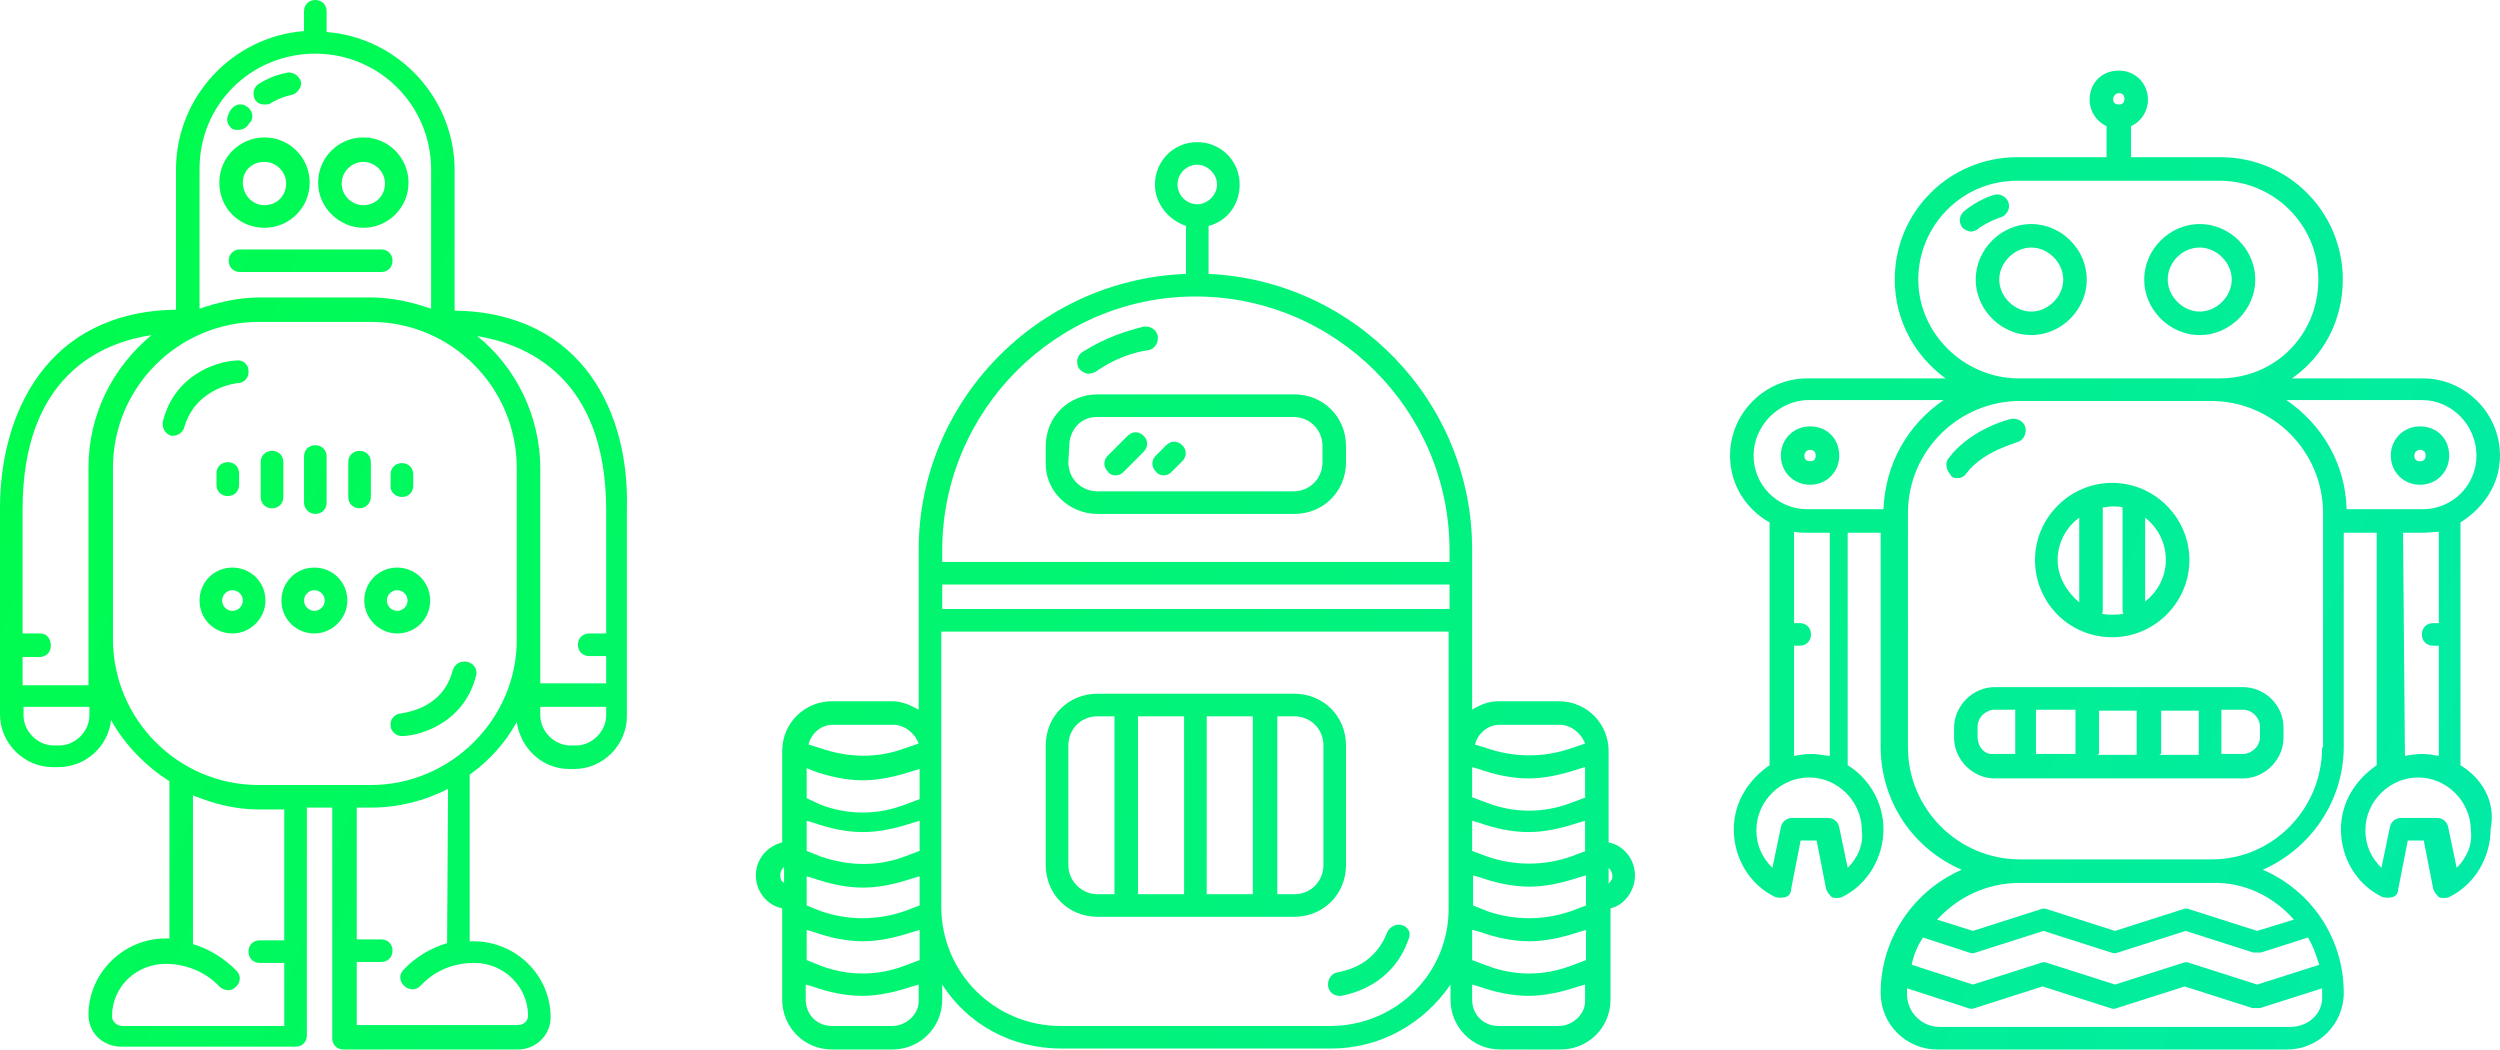 <?xml version="1.0" encoding="utf-8"?>
<!-- Generator: Adobe Illustrator 19.0.0, SVG Export Plug-In . SVG Version: 6.00 Build 0)  -->
<svg version="1.1" id="Layer_1" xmlns="http://www.w3.org/2000/svg" xmlns:xlink="http://www.w3.org/1999/xlink" x="0px" y="0px"
	 viewBox="0 0 265.6 111.5" style="enable-background:new 0 0 265.6 111.5;" xml:space="preserve">
<style type="text/css">
	.st0{fill:url(#XMLID_146_);}
	.st1{fill:url(#XMLID_147_);}
	.st2{fill:url(#XMLID_148_);}
	.st3{fill:url(#XMLID_149_);}
	.st4{fill:url(#XMLID_150_);}
	.st5{fill:url(#XMLID_151_);}
	.st6{fill:url(#XMLID_152_);}
	.st7{fill:url(#XMLID_153_);}
	.st8{fill:url(#XMLID_154_);}
	.st9{fill:url(#XMLID_155_);}
	.st10{fill:url(#XMLID_156_);}
	.st11{fill:url(#XMLID_157_);}
	.st12{fill:url(#XMLID_158_);}
	.st13{fill:url(#XMLID_159_);}
	.st14{fill:url(#XMLID_160_);}
	.st15{fill:url(#XMLID_161_);}
	.st16{fill:url(#XMLID_162_);}
	.st17{fill:url(#XMLID_163_);}
	.st18{fill:url(#XMLID_164_);}
	.st19{fill:url(#XMLID_165_);}
	.st20{fill:url(#XMLID_166_);}
	.st21{fill:url(#XMLID_167_);}
	.st22{fill:url(#XMLID_168_);}
	.st23{fill:url(#XMLID_169_);}
	.st24{fill:url(#XMLID_170_);}
	.st25{fill:url(#XMLID_171_);}
	.st26{fill:url(#XMLID_172_);}
	.st27{fill:url(#XMLID_173_);}
	.st28{fill:url(#XMLID_174_);}
	.st29{fill:url(#XMLID_175_);}
	.st30{fill:url(#XMLID_176_);}
	.st31{fill:url(#XMLID_177_);}
	.st32{fill:url(#XMLID_178_);}
	.st33{fill:url(#XMLID_179_);}
	.st34{fill:url(#XMLID_180_);}
	.st35{fill:url(#XMLID_181_);}
	.st36{fill:url(#XMLID_182_);}
</style>
<g id="XMLID_114_">
	<linearGradient id="XMLID_146_" gradientUnits="userSpaceOnUse" x1="-140.841" y1="33.946" x2="-72.949" y2="33.946">
		<stop  offset="0" style="stop-color:#00B6F2"/>
		<stop  offset="1" style="stop-color:#0055F2"/>
	</linearGradient>
	<rect id="XMLID_120_" x="-140.8" y="0" class="st0" width="67.9" height="67.9"/>
	<linearGradient id="XMLID_147_" gradientUnits="userSpaceOnUse" x1="-140.841" y1="116.822" x2="-72.949" y2="116.822">
		<stop  offset="0" style="stop-color:#02EAAB"/>
		<stop  offset="1" style="stop-color:#00FC4C"/>
	</linearGradient>
	<rect id="XMLID_119_" x="-140.8" y="82.9" class="st1" width="67.9" height="67.9"/>
	<linearGradient id="XMLID_148_" gradientUnits="userSpaceOnUse" x1="-140.841" y1="198.914" x2="-72.949" y2="198.914">
		<stop  offset="0" style="stop-color:#ED2B66"/>
		<stop  offset="1" style="stop-color:#A50266"/>
	</linearGradient>
	<rect id="XMLID_118_" x="-140.8" y="165" class="st2" width="67.9" height="67.9"/>
	<linearGradient id="XMLID_149_" gradientUnits="userSpaceOnUse" x1="-140.841" y1="278.255" x2="-72.949" y2="278.255">
		<stop  offset="0" style="stop-color:#541DD8"/>
		<stop  offset="1" style="stop-color:#541DA6"/>
	</linearGradient>
	<rect id="XMLID_117_" x="-140.8" y="244.3" class="st3" width="67.9" height="67.9"/>
	<linearGradient id="XMLID_150_" gradientUnits="userSpaceOnUse" x1="-140.841" y1="360.632" x2="-72.949" y2="360.632">
		<stop  offset="0" style="stop-color:#FE6E00"/>
		<stop  offset="1" style="stop-color:#FF593D"/>
	</linearGradient>
	<rect id="XMLID_116_" x="-140.8" y="326.7" class="st4" width="67.9" height="67.9"/>
</g>
<g id="XMLID_78_">
	<linearGradient id="XMLID_151_" gradientUnits="userSpaceOnUse" x1="273.4" y1="107.25" x2="9.127" y2="6.204">
		<stop  offset="0" style="stop-color:#02EAAB"/>
		<stop  offset="1" style="stop-color:#00FC4C"/>
	</linearGradient>
	<path id="XMLID_113_" class="st5" d="M24.7,13.7c0.2,0.1,0.4,0.1,0.6,0.1c0.4,0,0.9-0.2,1.1-0.6c0.1-0.1,0.1-0.2,0.2-0.2
		c0.4-0.6,0.2-1.3-0.4-1.7c-0.6-0.4-1.3-0.2-1.7,0.4c-0.1,0.1-0.1,0.2-0.2,0.4C24,12.6,24.1,13.3,24.7,13.7z"/>
	<linearGradient id="XMLID_152_" gradientUnits="userSpaceOnUse" x1="274.913" y1="103.292" x2="10.64" y2="2.246">
		<stop  offset="0" style="stop-color:#02EAAB"/>
		<stop  offset="1" style="stop-color:#00FC4C"/>
	</linearGradient>
	<path id="XMLID_112_" class="st6" d="M28.1,11.1c0.2,0,0.5,0,0.6-0.1c1.1-0.7,2.2-0.9,2.2-0.9C31.5,10,32,9.4,32,8.8
		c-0.1-0.6-0.7-1.1-1.3-1.1c-0.1,0-1.6,0.2-3.2,1.2c-0.6,0.4-0.7,1.1-0.4,1.7C27.3,10.9,27.6,11.1,28.1,11.1z"/>
	<linearGradient id="XMLID_153_" gradientUnits="userSpaceOnUse" x1="260.391" y1="141.274" x2="-3.883" y2="40.228">
		<stop  offset="0" style="stop-color:#02EAAB"/>
		<stop  offset="1" style="stop-color:#00FC4C"/>
	</linearGradient>
	<path id="XMLID_111_" class="st7" d="M24.2,49.1c-0.7,0-1.2,0.5-1.2,1.2v1.2c0,0.7,0.5,1.2,1.2,1.2s1.2-0.5,1.2-1.2v-1.2
		C25.4,49.6,24.9,49.1,24.2,49.1z"/>
	<linearGradient id="XMLID_154_" gradientUnits="userSpaceOnUse" x1="260.983" y1="139.725" x2="-3.29" y2="38.679">
		<stop  offset="0" style="stop-color:#02EAAB"/>
		<stop  offset="1" style="stop-color:#00FC4C"/>
	</linearGradient>
	<path id="XMLID_110_" class="st8" d="M30.1,49.1c0-0.7-0.5-1.2-1.2-1.2s-1.2,0.5-1.2,1.2v3.7c0,0.7,0.5,1.2,1.2,1.2
		s1.2-0.5,1.2-1.2V49.1z"/>
	<linearGradient id="XMLID_155_" gradientUnits="userSpaceOnUse" x1="261.578" y1="138.169" x2="-2.696" y2="37.123">
		<stop  offset="0" style="stop-color:#02EAAB"/>
		<stop  offset="1" style="stop-color:#00FC4C"/>
	</linearGradient>
	<path id="XMLID_109_" class="st9" d="M33.5,54.6c0.7,0,1.2-0.5,1.2-1.2v-4.9c0-0.7-0.5-1.2-1.2-1.2s-1.2,0.5-1.2,1.2v4.9
		C32.3,54,32.8,54.6,33.5,54.6z"/>
	<linearGradient id="XMLID_156_" gradientUnits="userSpaceOnUse" x1="262.168" y1="136.626" x2="-2.106" y2="35.581">
		<stop  offset="0" style="stop-color:#02EAAB"/>
		<stop  offset="1" style="stop-color:#00FC4C"/>
	</linearGradient>
	<path id="XMLID_108_" class="st10" d="M39.4,52.8v-3.7c0-0.7-0.5-1.2-1.2-1.2s-1.2,0.5-1.2,1.2v3.7c0,0.7,0.5,1.2,1.2,1.2
		S39.4,53.4,39.4,52.8z"/>
	<linearGradient id="XMLID_157_" gradientUnits="userSpaceOnUse" x1="262.75" y1="135.103" x2="-1.523" y2="34.057">
		<stop  offset="0" style="stop-color:#02EAAB"/>
		<stop  offset="1" style="stop-color:#00FC4C"/>
	</linearGradient>
	<path id="XMLID_107_" class="st11" d="M42.7,52.8c0.7,0,1.2-0.5,1.2-1.2v-1.2c0-0.7-0.5-1.2-1.2-1.2c-0.7,0-1.2,0.5-1.2,1.2v1.2
		C41.4,52.2,42,52.8,42.7,52.8z"/>
	<linearGradient id="XMLID_158_" gradientUnits="userSpaceOnUse" x1="263" y1="134.45" x2="-1.273" y2="33.404">
		<stop  offset="0" style="stop-color:#02EAAB"/>
		<stop  offset="1" style="stop-color:#00FC4C"/>
	</linearGradient>
	<path id="XMLID_106_" class="st12" d="M25.3,40.7c0.6,0,1.2-0.6,1.1-1.3c0-0.7-0.6-1.2-1.3-1.1c-2.2,0.1-6.6,1.6-7.8,6.5
		c-0.1,0.6,0.2,1.3,0.9,1.5c0.1,0,0.2,0,0.2,0c0.5,0,1.1-0.4,1.2-1C20.9,41.1,25.2,40.7,25.3,40.7z"/>
	<linearGradient id="XMLID_159_" gradientUnits="userSpaceOnUse" x1="255.416" y1="154.285" x2="-8.858" y2="53.239">
		<stop  offset="0" style="stop-color:#02EAAB"/>
		<stop  offset="1" style="stop-color:#00FC4C"/>
	</linearGradient>
	<path id="XMLID_105_" class="st13" d="M49.6,70.3c-0.6-0.1-1.3,0.2-1.5,0.9c-1.1,4.3-5.4,4.5-5.5,4.6c-0.6,0-1.2,0.6-1.1,1.3
		c0,0.6,0.6,1.1,1.2,1.1c0,0,0,0,0.1,0c2.2-0.1,6.6-1.6,7.8-6.5C50.7,71.1,50.4,70.5,49.6,70.3z"/>
	<linearGradient id="XMLID_160_" gradientUnits="userSpaceOnUse" x1="257.279" y1="149.413" x2="-6.995" y2="48.367">
		<stop  offset="0" style="stop-color:#02EAAB"/>
		<stop  offset="1" style="stop-color:#00FC4C"/>
	</linearGradient>
	<path id="XMLID_102_" class="st14" d="M33.4,60.3c-2,0-3.5,1.6-3.5,3.5c0,2,1.6,3.5,3.5,3.5s3.5-1.6,3.5-3.5
		C36.9,61.8,35.3,60.3,33.4,60.3z M33.4,64.9c-0.6,0-1.1-0.5-1.1-1.1s0.5-1.1,1.1-1.1c0.6,0,1.1,0.5,1.1,1.1S34,64.9,33.4,64.9z"/>
	<linearGradient id="XMLID_161_" gradientUnits="userSpaceOnUse" x1="256.172" y1="152.307" x2="-8.101" y2="51.262">
		<stop  offset="0" style="stop-color:#02EAAB"/>
		<stop  offset="1" style="stop-color:#00FC4C"/>
	</linearGradient>
	<path id="XMLID_99_" class="st15" d="M24.7,60.3c-2,0-3.5,1.6-3.5,3.5c0,2,1.6,3.5,3.5,3.5s3.5-1.6,3.5-3.5
		C28.2,61.8,26.6,60.3,24.7,60.3z M24.7,64.9c-0.6,0-1.1-0.5-1.1-1.1s0.5-1.1,1.1-1.1s1.1,0.5,1.1,1.1S25.3,64.9,24.7,64.9z"/>
	<linearGradient id="XMLID_162_" gradientUnits="userSpaceOnUse" x1="258.401" y1="146.477" x2="-5.872" y2="45.431">
		<stop  offset="0" style="stop-color:#02EAAB"/>
		<stop  offset="1" style="stop-color:#00FC4C"/>
	</linearGradient>
	<path id="XMLID_96_" class="st16" d="M45.7,63.8c0-2-1.6-3.5-3.5-3.5c-2,0-3.5,1.6-3.5,3.5s1.6,3.5,3.5,3.5
		C44.1,67.3,45.7,65.8,45.7,63.8z M41.1,63.8c0-0.6,0.5-1.1,1.1-1.1c0.6,0,1.1,0.5,1.1,1.1s-0.5,1.1-1.1,1.1
		C41.6,64.9,41.1,64.4,41.1,63.8z"/>
	<linearGradient id="XMLID_163_" gradientUnits="userSpaceOnUse" x1="271.406" y1="112.465" x2="7.133" y2="11.419">
		<stop  offset="0" style="stop-color:#02EAAB"/>
		<stop  offset="1" style="stop-color:#00FC4C"/>
	</linearGradient>
	<path id="XMLID_93_" class="st17" d="M28.1,24.2c2.6,0,4.8-2.1,4.8-4.8c0-2.6-2.1-4.8-4.8-4.8c-2.6,0-4.8,2.1-4.8,4.8
		S25.4,24.2,28.1,24.2z M28.1,17.2c1.2,0,2.3,1,2.3,2.3s-1,2.3-2.3,2.3c-1.3,0-2.3-1.1-2.3-2.4C25.8,18.1,26.8,17.2,28.1,17.2z"/>
	<linearGradient id="XMLID_164_" gradientUnits="userSpaceOnUse" x1="272.75" y1="108.95" x2="8.476" y2="7.905">
		<stop  offset="0" style="stop-color:#02EAAB"/>
		<stop  offset="1" style="stop-color:#00FC4C"/>
	</linearGradient>
	<path id="XMLID_90_" class="st18" d="M38.6,24.2c2.6,0,4.8-2.1,4.8-4.8c0-2.6-2.1-4.8-4.8-4.8c-2.6,0-4.8,2.1-4.8,4.8
		S36.1,24.2,38.6,24.2z M38.6,17.2c1.2,0,2.3,1,2.3,2.3s-1,2.3-2.3,2.3c-1.2,0-2.3-1-2.3-2.3S37.4,17.2,38.6,17.2z"/>
	<linearGradient id="XMLID_165_" gradientUnits="userSpaceOnUse" x1="269.267" y1="118.058" x2="4.994" y2="17.013">
		<stop  offset="0" style="stop-color:#02EAAB"/>
		<stop  offset="1" style="stop-color:#00FC4C"/>
	</linearGradient>
	<path id="XMLID_89_" class="st19" d="M24.3,27.7c0,0.7,0.5,1.2,1.2,1.2h15c0.7,0,1.2-0.5,1.2-1.2s-0.5-1.2-1.2-1.2h-15
		C24.8,26.5,24.3,27,24.3,27.7z"/>
	<linearGradient id="XMLID_166_" gradientUnits="userSpaceOnUse" x1="258.697" y1="145.704" x2="-5.576" y2="44.658">
		<stop  offset="0" style="stop-color:#02EAAB"/>
		<stop  offset="1" style="stop-color:#00FC4C"/>
	</linearGradient>
	<path id="XMLID_79_" class="st20" d="M48.3,33V18.1c0-7.7-6-14.1-13.6-14.7V1.2c0-0.7-0.5-1.2-1.2-1.2c-0.7,0-1.2,0.5-1.2,1.2v2.1
		c-7.6,0.6-13.6,7-13.6,14.7v14.9C5,33.1,0,43.9,0,54v18.6V75v0.9c0,3.1,2.6,5.6,5.6,5.6h0.6c2.9,0,5.3-2.2,5.6-5
		c1.5,2.7,3.7,4.9,6.2,6.5v16.7c-0.1,0-0.2,0-0.4,0c-4.5,0-8.2,3.7-8.2,8.1c0,2,1.6,3.4,3.5,3.4h18.5c0.7,0,1.2-0.5,1.2-1.2v-7.8
		v-1.1V85.8h2.7v15.3v1.1v8.1c0,0.7,0.5,1.2,1.2,1.2h18.5c2,0,3.5-1.6,3.5-3.4c0-4.5-3.7-8.1-8.2-8.1c-0.1,0-0.2,0-0.4,0V82.5
		c0-0.1,0-0.1,0-0.2c2.1-1.5,3.8-3.4,5-5.6c0.4,2.8,2.7,5,5.6,5h0.5c3.1,0,5.6-2.6,5.6-5.6v-0.9v-2.4V54.1C66.9,44,62,33.2,48.3,33z
		 M33.5,5.7c6.8,0,12.3,5.5,12.3,12.3v14.8c-2-0.7-4.2-1.2-6.4-1.2H27.6c-2.2,0-4.4,0.5-6.4,1.2V18.1C21.1,11.2,26.6,5.7,33.5,5.7z
		 M2.4,69.8h1.8c0.7,0,1.2-0.5,1.2-1.2S5,67.3,4.3,67.3H2.4V54.1c0-14.2,8.4-17.7,13.7-18.5C12,39,9.4,44,9.4,49.7v2.7
		c0,0,0,0,0,0.1v20.3h-7L2.4,69.8z M9.5,76c0,1.7-1.5,3.2-3.2,3.2H5.7c-1.7,0-3.2-1.5-3.2-3.2v-0.9h7V76z M30.2,99.9h-2.6
		c-0.7,0-1.2,0.5-1.2,1.2c0,0.7,0.5,1.2,1.2,1.2h2.6v6.7H13c-0.6,0-1.1-0.5-1.1-1c0-3.2,2.6-5.6,5.7-5.6c2.2,0,4.3,0.9,5.7,2.4
		c0.2,0.2,0.6,0.4,0.9,0.4c0.4,0,0.6-0.1,0.9-0.4c0.5-0.5,0.5-1.2,0-1.7c-1.3-1.3-2.9-2.3-4.6-2.8V84.5c2.2,0.9,4.5,1.5,7,1.5h2.7
		v13.9H30.2z M47.5,100.2c-1.7,0.5-3.4,1.5-4.6,2.8c-0.5,0.5-0.5,1.2,0,1.7c0.2,0.2,0.5,0.4,0.9,0.4c0.4,0,0.6-0.1,0.9-0.4
		c1.5-1.6,3.5-2.4,5.7-2.4c3.2,0,5.7,2.6,5.7,5.6c0,0.6-0.5,1-1.1,1H37.9v-6.7h2.6c0.7,0,1.2-0.5,1.2-1.2c0-0.7-0.5-1.2-1.2-1.2
		h-2.6V85.8h1.5c2.9,0,5.7-0.7,8.2-2L47.5,100.2z M39.4,83.4H27.5c-8.6,0-15.5-7-15.5-15.5V49.7c0-8.6,7-15.5,15.5-15.5h11.9
		c8.6,0,15.5,7,15.5,15.5v2.7l0,0V68C54.9,76.4,47.9,83.4,39.4,83.4z M64.4,76c0,1.7-1.5,3.2-3.2,3.2h-0.6c-1.7,0-3.2-1.5-3.2-3.2
		v-0.9h7V76z M64.4,67.3h-1.8c-0.7,0-1.2,0.5-1.2,1.2s0.5,1.2,1.2,1.2h1.8v2.9h-7V68c0-0.1,0-0.1,0-0.2v-18c0-5.6-2.6-10.8-6.7-14.1
		c5.3,0.9,13.7,4.4,13.7,18.5V67.3z"/>
</g>
<g id="XMLID_36_">
	<g id="XMLID_37_">
		<linearGradient id="XMLID_167_" gradientUnits="userSpaceOnUse" x1="285.285" y1="76.167" x2="21.011" y2="-24.879">
			<stop  offset="0" style="stop-color:#02EAAB"/>
			<stop  offset="1" style="stop-color:#00FC4C"/>
		</linearGradient>
		<path id="XMLID_77_" class="st21" d="M207.9,50.8c0.4,0,0.7-0.1,1-0.5c1.8-2.4,5.3-3.2,5.3-3.3l0,0c0.6-0.1,1.1-0.7,1-1.5
			c-0.1-0.6-0.7-1.1-1.5-1c-0.1,0-4.3,1-6.7,4.2c-0.4,0.5-0.2,1.3,0.2,1.7C207.3,50.7,207.6,50.8,207.9,50.8z"/>
		<linearGradient id="XMLID_168_" gradientUnits="userSpaceOnUse" x1="283.067" y1="81.967" x2="18.794" y2="-19.079">
			<stop  offset="0" style="stop-color:#02EAAB"/>
			<stop  offset="1" style="stop-color:#00FC4C"/>
		</linearGradient>
		<path id="XMLID_72_" class="st22" d="M224.4,67.7c4.5,0,8.2-3.7,8.2-8.2s-3.7-8.2-8.2-8.2s-8.2,3.7-8.2,8.2S219.8,67.7,224.4,67.7
			z M230.1,59.5c0,1.8-0.9,3.4-2.2,4.4V55C229.3,56.1,230.1,57.7,230.1,59.5z M225.5,53.9v10.8c0,0.1,0,0.4,0.1,0.5
			c-0.4,0.1-0.9,0.1-1.2,0.1s-0.7,0-1.1-0.1c0.1-0.1,0.1-0.4,0.1-0.5V53.9c0.4,0,0.6-0.1,1-0.1S225.1,53.8,225.5,53.9z M220.9,55v9
			c-1.3-1.1-2.3-2.7-2.3-4.5S219.5,56,220.9,55z"/>
		<linearGradient id="XMLID_169_" gradientUnits="userSpaceOnUse" x1="277.065" y1="97.664" x2="12.792" y2="-3.382">
			<stop  offset="0" style="stop-color:#02EAAB"/>
			<stop  offset="1" style="stop-color:#00FC4C"/>
		</linearGradient>
		<path id="XMLID_65_" class="st23" d="M238.3,73h-26.4c-2.3,0-4.3,2-4.3,4.3v1.1c0,2.3,2,4.3,4.3,4.3h26.4c2.3,0,4.3-2,4.3-4.3
			v-1.1C242.6,74.9,240.6,73,238.3,73z M216.5,75.4h4v4.6v0.1h-4.2v-0.1v-4.6L216.5,75.4z M223,80.1v-4.6h4v4.6v0.1h-4.2
			C223,80.1,223,80.1,223,80.1z M229.6,80.1v-4.6h4v4.6v0.1h-4.2C229.5,80.1,229.6,80.1,229.6,80.1z M210.1,78.3v-1.1
			c0-1,0.9-1.8,1.8-1.8h2.2v4.6v0.1h-2.3C210.8,80.2,210.1,79.3,210.1,78.3z M240.1,78.3c0,1-0.9,1.8-1.8,1.8H236v-0.1v-4.6h2.3
			c1,0,1.8,0.9,1.8,1.8V78.3z"/>
		<linearGradient id="XMLID_170_" gradientUnits="userSpaceOnUse" x1="290.955" y1="61.337" x2="26.681" y2="-39.709">
			<stop  offset="0" style="stop-color:#02EAAB"/>
			<stop  offset="1" style="stop-color:#00FC4C"/>
		</linearGradient>
		<path id="XMLID_62_" class="st24" d="M257.1,51.5c1.7,0,3.1-1.3,3.1-3.1s-1.3-3.1-3.1-3.1c-1.7,0-3.1,1.3-3.1,3.1
			S255.4,51.5,257.1,51.5z M257.1,47.8c0.4,0,0.6,0.2,0.6,0.6s-0.2,0.6-0.6,0.6c-0.4,0-0.6-0.2-0.6-0.6S256.8,47.8,257.1,47.8z"/>
		<linearGradient id="XMLID_171_" gradientUnits="userSpaceOnUse" x1="281.904" y1="85.01" x2="17.63" y2="-16.036">
			<stop  offset="0" style="stop-color:#02EAAB"/>
			<stop  offset="1" style="stop-color:#00FC4C"/>
		</linearGradient>
		<path id="XMLID_48_" class="st25" d="M261.4,81.3V55.5c2.4-1.5,4.2-4,4.2-7.1c0-4.5-3.7-8.2-8.2-8.2h-13.9
			c3.3-2.3,5.4-6.1,5.4-10.5c0-7.1-5.7-13-13-13h-9.5v-3.3l0,0c1.1-0.5,1.8-1.6,1.8-2.8c0-1.7-1.3-3.1-3.1-3.1s-3.1,1.3-3.1,3.1
			c0,1.2,0.7,2.3,1.8,2.8l0,0v3.3h-9.5c-7.1,0-13,5.7-13,13c0,4.3,2.1,8.1,5.4,10.5h-14.7c-4.5,0-8.2,3.7-8.2,8.2
			c0,3.1,1.7,5.7,4.2,7.1v25.8c-2.2,1.5-3.8,3.9-3.8,6.8c0,3.1,1.7,5.9,4.4,7.2c0.4,0.1,0.7,0.1,1.1,0c0.4-0.1,0.6-0.5,0.6-0.9
			l1-5.1h1.7l1,5.1c0.1,0.4,0.4,0.7,0.6,0.9c0.1,0.1,0.4,0.1,0.5,0.1c0.2,0,0.4,0,0.6-0.1c2.7-1.3,4.4-4.2,4.4-7.2
			c0-2.8-1.5-5.4-3.8-6.8V56.6h3.5v22.7c0,5.9,3.5,10.9,8.6,13.1c-5,2.2-8.6,7.2-8.6,13.1c0,3.3,2.7,6,6,6h37.2c3.3,0,6-2.7,6-6
			c0-5.9-3.5-10.9-8.6-13.1c5-2.2,8.6-7.2,8.6-13.1V56.6h3.5v24.7c-2.2,1.5-3.8,3.9-3.8,6.8c0,3.1,1.7,5.9,4.4,7.2
			c0.4,0.1,0.7,0.1,1.1,0c0.4-0.1,0.6-0.5,0.6-0.9l1-5.1h1.7l1,5.1c0.1,0.4,0.4,0.7,0.6,0.9c0.1,0.1,0.4,0.1,0.5,0.1
			c0.2,0,0.4,0,0.6-0.1c2.7-1.3,4.4-4.2,4.4-7.2C265.2,85.2,263.7,82.7,261.4,81.3z M225.1,9.9c0.4,0,0.6,0.2,0.6,0.6
			s-0.2,0.6-0.6,0.6c-0.4,0-0.6-0.2-0.6-0.6C224.5,10.3,224.7,9.9,225.1,9.9z M263.1,48.4c0,3.2-2.6,5.7-5.7,5.7h-8.1
			c-0.1-4.8-2.6-9-6.4-11.6h14.4C260.5,42.5,263.1,45.2,263.1,48.4z M203.8,29.7c0-5.7,4.6-10.5,10.5-10.5h21.5
			c5.7,0,10.5,4.6,10.5,10.5s-4.6,10.5-10.5,10.5h-1h-2.1h-16.1h-2.1h-0.2C208.6,40.1,203.8,35.4,203.8,29.7z M192.2,42.5h14.3
			c-3.8,2.6-6.2,6.7-6.4,11.6h-8.1c-3.2,0-5.7-2.6-5.7-5.7S188.9,42.5,192.2,42.5z M196.3,92.2l-0.9-4.3c-0.1-0.6-0.6-1-1.2-1h-3.8
			c-0.6,0-1.1,0.4-1.2,1l-0.9,4.3c-1.1-1.1-1.7-2.4-1.7-4c0-3.1,2.6-5.6,5.6-5.6c3.1,0,5.6,2.6,5.6,5.6
			C198,89.7,197.4,91.1,196.3,92.2z M194.2,80.3c-0.6-0.1-1.2-0.2-1.8-0.2c-0.6,0-1.2,0.1-1.8,0.2V68.6h0.6c0.7,0,1.2-0.5,1.2-1.2
			c0-0.7-0.5-1.2-1.2-1.2h-0.6v-9.7c0.5,0.1,1.1,0.1,1.7,0.1h2.1v23.7H194.2z M246.4,102.5l-6.6,2.1l-7.2-2.3
			c-0.2-0.1-0.5-0.1-0.7,0l-7.2,2.3l-7.2-2.3c-0.2-0.1-0.5-0.1-0.7,0l-7.2,2.3l-6.5-2.1c0.2-1,0.6-2,1.2-2.9l4.9,1.6
			c0.2,0.1,0.5,0.1,0.7,0l7.2-2.3l7.2,2.3c0.2,0.1,0.5,0.1,0.7,0l7.2-2.3l7.2,2.3c0.1,0,0.2,0,0.4,0s0.2,0,0.4,0l5-1.6
			C245.8,100.6,246.1,101.6,246.4,102.5z M243.3,109.1h-37.2c-2,0-3.5-1.6-3.5-3.5c0-0.2,0-0.4,0-0.6l6.5,2.1c0.2,0.1,0.5,0.1,0.7,0
			l7.2-2.3l7.2,2.3c0.2,0.1,0.5,0.1,0.7,0l7.2-2.3l7.2,2.3c0.1,0,0.2,0,0.4,0s0.2,0,0.4,0l6.6-2.1c0,0.2,0,0.4,0,0.6
			C246.9,107.6,245.3,109.1,243.3,109.1z M243.7,97.7l-3.9,1.2l-7.2-2.3c-0.2-0.1-0.5-0.1-0.7,0l-7.2,2.3l-7.2-2.3
			c-0.2-0.1-0.5-0.1-0.7,0l-7.2,2.3l-3.8-1.2c2.2-2.4,5.3-3.9,8.8-3.9h20.4C238.4,93.7,241.5,95.2,243.7,97.7z M246.7,79.4
			c0,6.6-5.3,11.9-11.7,11.9h-20.4c-6.6,0-11.9-5.4-11.9-11.9V54.5c0-6.6,5.4-11.9,11.9-11.9h2.1h16.1h2.1c6.6,0,11.9,5.4,11.9,11.9
			V79.4L246.7,79.4z M255.3,56.6h2.1c0.6,0,1.1-0.1,1.7-0.1v9.7h-0.6c-0.7,0-1.2,0.5-1.2,1.2s0.5,1.2,1.2,1.2h0.6v11.7
			c-0.6-0.1-1.2-0.2-1.8-0.2c-0.6,0-1.2,0.1-1.8,0.2L255.3,56.6L255.3,56.6z M261,92.2l-0.9-4.3c-0.1-0.6-0.6-1-1.2-1h-3.8
			c-0.6,0-1.1,0.4-1.2,1l-0.9,4.3c-1.1-1.1-1.7-2.4-1.7-4c0-3.1,2.6-5.6,5.6-5.6c3.1,0,5.6,2.6,5.6,5.6
			C262.7,89.7,262.1,91.1,261,92.2z"/>
		<linearGradient id="XMLID_172_" gradientUnits="userSpaceOnUse" x1="291.924" y1="58.803" x2="27.65" y2="-42.243">
			<stop  offset="0" style="stop-color:#02EAAB"/>
			<stop  offset="1" style="stop-color:#00FC4C"/>
		</linearGradient>
		<path id="XMLID_45_" class="st26" d="M221.7,29.7c0-3.2-2.7-5.9-5.9-5.9c-3.2,0-5.9,2.7-5.9,5.9s2.7,5.9,5.9,5.9
			C219,35.6,221.7,32.9,221.7,29.7z M212.4,29.7c0-1.8,1.6-3.4,3.4-3.4c1.8,0,3.4,1.6,3.4,3.4c0,1.8-1.6,3.4-3.4,3.4
			C214,33.1,212.4,31.5,212.4,29.7z"/>
		<linearGradient id="XMLID_173_" gradientUnits="userSpaceOnUse" x1="294.2" y1="52.85" x2="29.926" y2="-48.196">
			<stop  offset="0" style="stop-color:#02EAAB"/>
			<stop  offset="1" style="stop-color:#00FC4C"/>
		</linearGradient>
		<path id="XMLID_42_" class="st27" d="M233.7,35.6c3.2,0,5.9-2.7,5.9-5.9s-2.7-5.9-5.9-5.9c-3.2,0-5.9,2.7-5.9,5.9
			S230.5,35.6,233.7,35.6z M233.7,26.3c1.8,0,3.4,1.6,3.4,3.4s-1.6,3.4-3.4,3.4c-1.8,0-3.4-1.6-3.4-3.4S231.8,26.3,233.7,26.3z"/>
		<linearGradient id="XMLID_174_" gradientUnits="userSpaceOnUse" x1="293.618" y1="54.373" x2="29.344" y2="-46.673">
			<stop  offset="0" style="stop-color:#02EAAB"/>
			<stop  offset="1" style="stop-color:#00FC4C"/>
		</linearGradient>
		<path id="XMLID_41_" class="st28" d="M212.5,23.1c0.6-0.1,1.1-0.9,0.9-1.5c-0.1-0.6-0.9-1.1-1.5-0.9c-0.1,0-1.8,0.5-3.3,1.8
			c-0.5,0.5-0.5,1.2-0.1,1.7c0.2,0.2,0.6,0.4,0.9,0.4c0.2,0,0.6-0.1,0.9-0.4C211.3,23.5,212.5,23.1,212.5,23.1z"/>
		<linearGradient id="XMLID_175_" gradientUnits="userSpaceOnUse" x1="282.693" y1="82.945" x2="18.419" y2="-18.1">
			<stop  offset="0" style="stop-color:#02EAAB"/>
			<stop  offset="1" style="stop-color:#00FC4C"/>
		</linearGradient>
		<path id="XMLID_38_" class="st29" d="M192.3,51.5c1.7,0,3.1-1.3,3.1-3.1s-1.3-3.1-3.1-3.1c-1.7,0-3.1,1.3-3.1,3.1
			S190.6,51.5,192.3,51.5z M192.3,47.8c0.4,0,0.6,0.2,0.6,0.6s-0.2,0.6-0.6,0.6c-0.4,0-0.6-0.2-0.6-0.6S192,47.8,192.3,47.8z"/>
	</g>
</g>
<g id="XMLID_2_">
	<linearGradient id="XMLID_176_" gradientUnits="userSpaceOnUse" x1="258.851" y1="145.3" x2="-5.422" y2="44.254">
		<stop  offset="0" style="stop-color:#02EAAB"/>
		<stop  offset="1" style="stop-color:#00FC4C"/>
	</linearGradient>
	<path id="XMLID_35_" class="st30" d="M149,98.3c-0.6-0.2-1.3,0.1-1.6,0.7c-0.9,2.3-2.6,3.8-5.3,4.3c-0.6,0.1-1.1,0.7-1,1.5
		c0.1,0.6,0.6,1,1.2,1c0.1,0,0.1,0,0.2,0c3.5-0.7,6-2.8,7.1-5.9C150,99.1,149.6,98.5,149,98.3z"/>
	<linearGradient id="XMLID_177_" gradientUnits="userSpaceOnUse" x1="274.409" y1="104.612" x2="10.135" y2="3.566">
		<stop  offset="0" style="stop-color:#02EAAB"/>
		<stop  offset="1" style="stop-color:#00FC4C"/>
	</linearGradient>
	<path id="XMLID_32_" class="st31" d="M116.6,54.6h20.9c3.1,0,5.5-2.4,5.5-5.5v-1.7c0-3.1-2.4-5.5-5.5-5.5h-20.9
		c-3.1,0-5.5,2.4-5.5,5.5v1.7C111,52.2,113.6,54.6,116.6,54.6z M113.6,47.4c0-1.7,1.2-3.1,2.9-3.1h20.9c1.7,0,3.1,1.3,3.1,3.1v1.7
		c0,1.7-1.3,3.1-3.1,3.1h-20.8c-1.7,0-3.1-1.3-3.1-3.1L113.6,47.4L113.6,47.4z"/>
	<linearGradient id="XMLID_178_" gradientUnits="userSpaceOnUse" x1="261.974" y1="137.132" x2="-2.299" y2="36.086">
		<stop  offset="0" style="stop-color:#02EAAB"/>
		<stop  offset="1" style="stop-color:#00FC4C"/>
	</linearGradient>
	<path id="XMLID_26_" class="st32" d="M143,91.9V79.2c0-3.1-2.4-5.5-5.5-5.5h-20.9c-3.1,0-5.5,2.4-5.5,5.5v12.7
		c0,3.1,2.4,5.5,5.5,5.5h20.9C140.6,97.4,143,95,143,91.9z M128.2,76.1h4.9V95h-4.9V76.1z M125.8,95h-4.9V76.1h4.9V95z M113.5,91.9
		V79.2c0-1.7,1.3-3.1,3.1-3.1h1.8V95h-1.8C114.9,95,113.5,93.6,113.5,91.9z M140.6,91.9c0,1.7-1.3,3.1-3.1,3.1h-1.8V76.1h1.8
		c1.7,0,3.1,1.3,3.1,3.1V91.9z"/>
	<linearGradient id="XMLID_179_" gradientUnits="userSpaceOnUse" x1="273.465" y1="107.08" x2="9.191" y2="6.034">
		<stop  offset="0" style="stop-color:#02EAAB"/>
		<stop  offset="1" style="stop-color:#00FC4C"/>
	</linearGradient>
	<path id="XMLID_25_" class="st33" d="M118.5,50.5c0.4,0,0.6-0.1,0.9-0.4l2.1-2.1c0.5-0.5,0.5-1.2,0-1.7s-1.2-0.5-1.7,0l-2.1,2.1
		c-0.5,0.5-0.5,1.2,0,1.7C117.9,50.4,118.2,50.5,118.5,50.5z"/>
	<linearGradient id="XMLID_180_" gradientUnits="userSpaceOnUse" x1="273.894" y1="105.957" x2="9.621" y2="4.911">
		<stop  offset="0" style="stop-color:#02EAAB"/>
		<stop  offset="1" style="stop-color:#00FC4C"/>
	</linearGradient>
	<path id="XMLID_24_" class="st34" d="M123.6,50.5c0.4,0,0.6-0.1,0.9-0.4l1.1-1.1c0.5-0.5,0.5-1.2,0-1.7c-0.5-0.5-1.2-0.5-1.7,0
		l-1.1,1.1c-0.5,0.5-0.5,1.2,0,1.7C123,50.4,123.4,50.5,123.6,50.5z"/>
	<linearGradient id="XMLID_181_" gradientUnits="userSpaceOnUse" x1="277.038" y1="97.734" x2="12.765" y2="-3.311">
		<stop  offset="0" style="stop-color:#02EAAB"/>
		<stop  offset="1" style="stop-color:#00FC4C"/>
	</linearGradient>
	<path id="XMLID_23_" class="st35" d="M115.7,39.7c0.2,0,0.5-0.1,0.7-0.2c2.1-1.5,4.2-2.1,5.6-2.3c0.6-0.1,1.1-0.7,1-1.5
		c-0.1-0.6-0.7-1.1-1.5-1c-1.6,0.4-4,1.1-6.5,2.7c-0.6,0.4-0.7,1.1-0.4,1.7C114.9,39.5,115.3,39.7,115.7,39.7z"/>
	<linearGradient id="XMLID_182_" gradientUnits="userSpaceOnUse" x1="266.958" y1="124.099" x2="2.684" y2="23.053">
		<stop  offset="0" style="stop-color:#02EAAB"/>
		<stop  offset="1" style="stop-color:#00FC4C"/>
	</linearGradient>
	<path id="XMLID_3_" class="st36" d="M173.7,93c0-1.7-1.2-3.2-2.8-3.5v-9.7c0-2.9-2.3-5.3-5.3-5.3h-6.4c-1.1,0-2,0.4-2.8,0.9v-17
		c0-15.8-12.5-28.6-28-29.3V24c2-0.5,3.3-2.3,3.3-4.4c0-2.6-2.1-4.5-4.5-4.5c-2.6,0-4.5,2.1-4.5,4.5c0,2.1,1.5,3.8,3.3,4.4v5.1
		c-15.8,0.6-28.4,13.6-28.4,29.3v17c-0.9-0.5-1.8-0.9-2.8-0.9h-6.4c-2.9,0-5.3,2.3-5.3,5.3v9.7c-1.6,0.4-2.8,1.8-2.8,3.5
		c0,1.7,1.2,3.2,2.8,3.5v9.7c0,2.9,2.3,5.3,5.3,5.3h6.4c2.9,0,5.3-2.3,5.3-5.3v-1.6c2.7,4.2,7.3,6.8,12.7,6.8h28.6
		c5.3,0,9.9-2.7,12.7-6.8v1.6c0,2.9,2.3,5.3,5.3,5.3h6.4c2.9,0,5.3-2.3,5.3-5.3v-9.7C172.5,96.2,173.7,94.7,173.7,93z M86.4,81.9
		c1.7,0.6,3.5,1,5.3,1c1.7,0,3.5-0.4,5.3-1l0.7-0.2v3.2l-1.6,0.6c-2.9,1.1-6,1.1-8.9,0l-1.5-0.7v-3.2L86.4,81.9z M97.7,90.4
		l-1.6,0.6c-2.9,1.1-6,1-8.9,0l-1.5-0.6v-3.2l0.7,0.2c1.7,0.6,3.5,1,5.3,1c1.7,0,3.5-0.4,5.3-1l0.7-0.2L97.7,90.4z M85.7,93.1
		l0.7,0.2c1.7,0.6,3.5,1,5.3,1c1.7,0,3.5-0.4,5.3-1l0.7-0.2v3.1l-1.6,0.6c-2.9,1-6,1-8.9,0l-1.5-0.6V93.1z M85.7,98.8l0.7,0.2
		c1.7,0.6,3.5,1,5.3,1c1.7,0,3.5-0.4,5.3-1l0.7-0.2v3.2l-1.6,0.6c-2.9,1.1-6,1.1-8.9,0l-1.5-0.6V98.8z M100.1,62.1H154v2.6h-53.9
		V62.1z M168.5,96.2l-1.6,0.6c-2.9,1-6,1-8.9,0l-1.5-0.6V93l0.7,0.2c1.7,0.6,3.5,1,5.3,1c1.7,0,3.5-0.4,5.3-1l0.7-0.2V96.2z
		 M168.5,90.4l-1.6,0.6c-2.9,1-6,1-8.9,0l-1.6-0.6v-3.2l0.7,0.2c1.7,0.6,3.5,1,5.3,1c1.7,0,3.5-0.4,5.3-1l0.7-0.2v3.2H168.5z
		 M168.5,84.7l-1.6,0.6c-2.9,1.1-6,1.1-8.9,0l-1.6-0.6v-3.2l0.7,0.2c1.7,0.6,3.5,1,5.3,1c1.7,0,3.5-0.4,5.3-1l0.7-0.2v3.2H168.5z
		 M156.5,98.8l0.7,0.2c1.7,0.6,3.5,1,5.3,1c1.7,0,3.5-0.4,5.3-1l0.7-0.2v3.2l-1.6,0.6c-2.9,1.1-6,1.1-8.9,0l-1.6-0.6v-3.2H156.5z
		 M159.3,77h6.4c1.2,0,2.3,0.9,2.7,2l-1.5,0.5c-2.9,1-6,1-8.9,0l-1.3-0.4C157,77.9,158.1,77,159.3,77z M125.1,19.6
		c0-1.2,1-2.1,2.1-2.1s2.1,1,2.1,2.1c0,1.1-1,2.1-2.1,2.1S125.1,20.8,125.1,19.6z M127,31.5c14.9,0,27,12.1,27,27v1.2h-53.9v-1.2
		C100.1,43.6,112.2,31.5,127,31.5z M88.5,77h6.4c1.2,0,2.3,0.9,2.7,2l-1.5,0.5c-2.9,1.1-6,1-8.9,0l-1.3-0.4
		C86.2,77.9,87.2,77,88.5,77z M82.9,93c0-0.4,0.1-0.6,0.4-0.9v1.7C83,93.6,82.9,93.4,82.9,93z M94.8,109h-6.4
		c-1.6,0-2.8-1.2-2.8-2.8v-1.6l0.7,0.2c1.7,0.6,3.5,1,5.3,1c1.7,0,3.5-0.4,5.3-1l0.7-0.2v1.6C97.7,107.7,96.3,109,94.8,109z
		 M141.3,109h-28.6c-7,0-12.7-5.6-12.7-12.7V79.9V67.1h53.9v12.8v16.5C154,103.3,148.4,109,141.3,109z M165.6,109h-6.4
		c-1.6,0-2.8-1.2-2.8-2.8v-1.6l0.7,0.2c1.7,0.6,3.5,1,5.3,1c1.7,0,3.5-0.4,5.3-1l0.7-0.2v1.6C168.5,107.7,167.1,109,165.6,109z
		 M170.9,93.9v-1.7c0.2,0.2,0.4,0.5,0.4,0.9S171.1,93.6,170.9,93.9z"/>
</g>
</svg>
